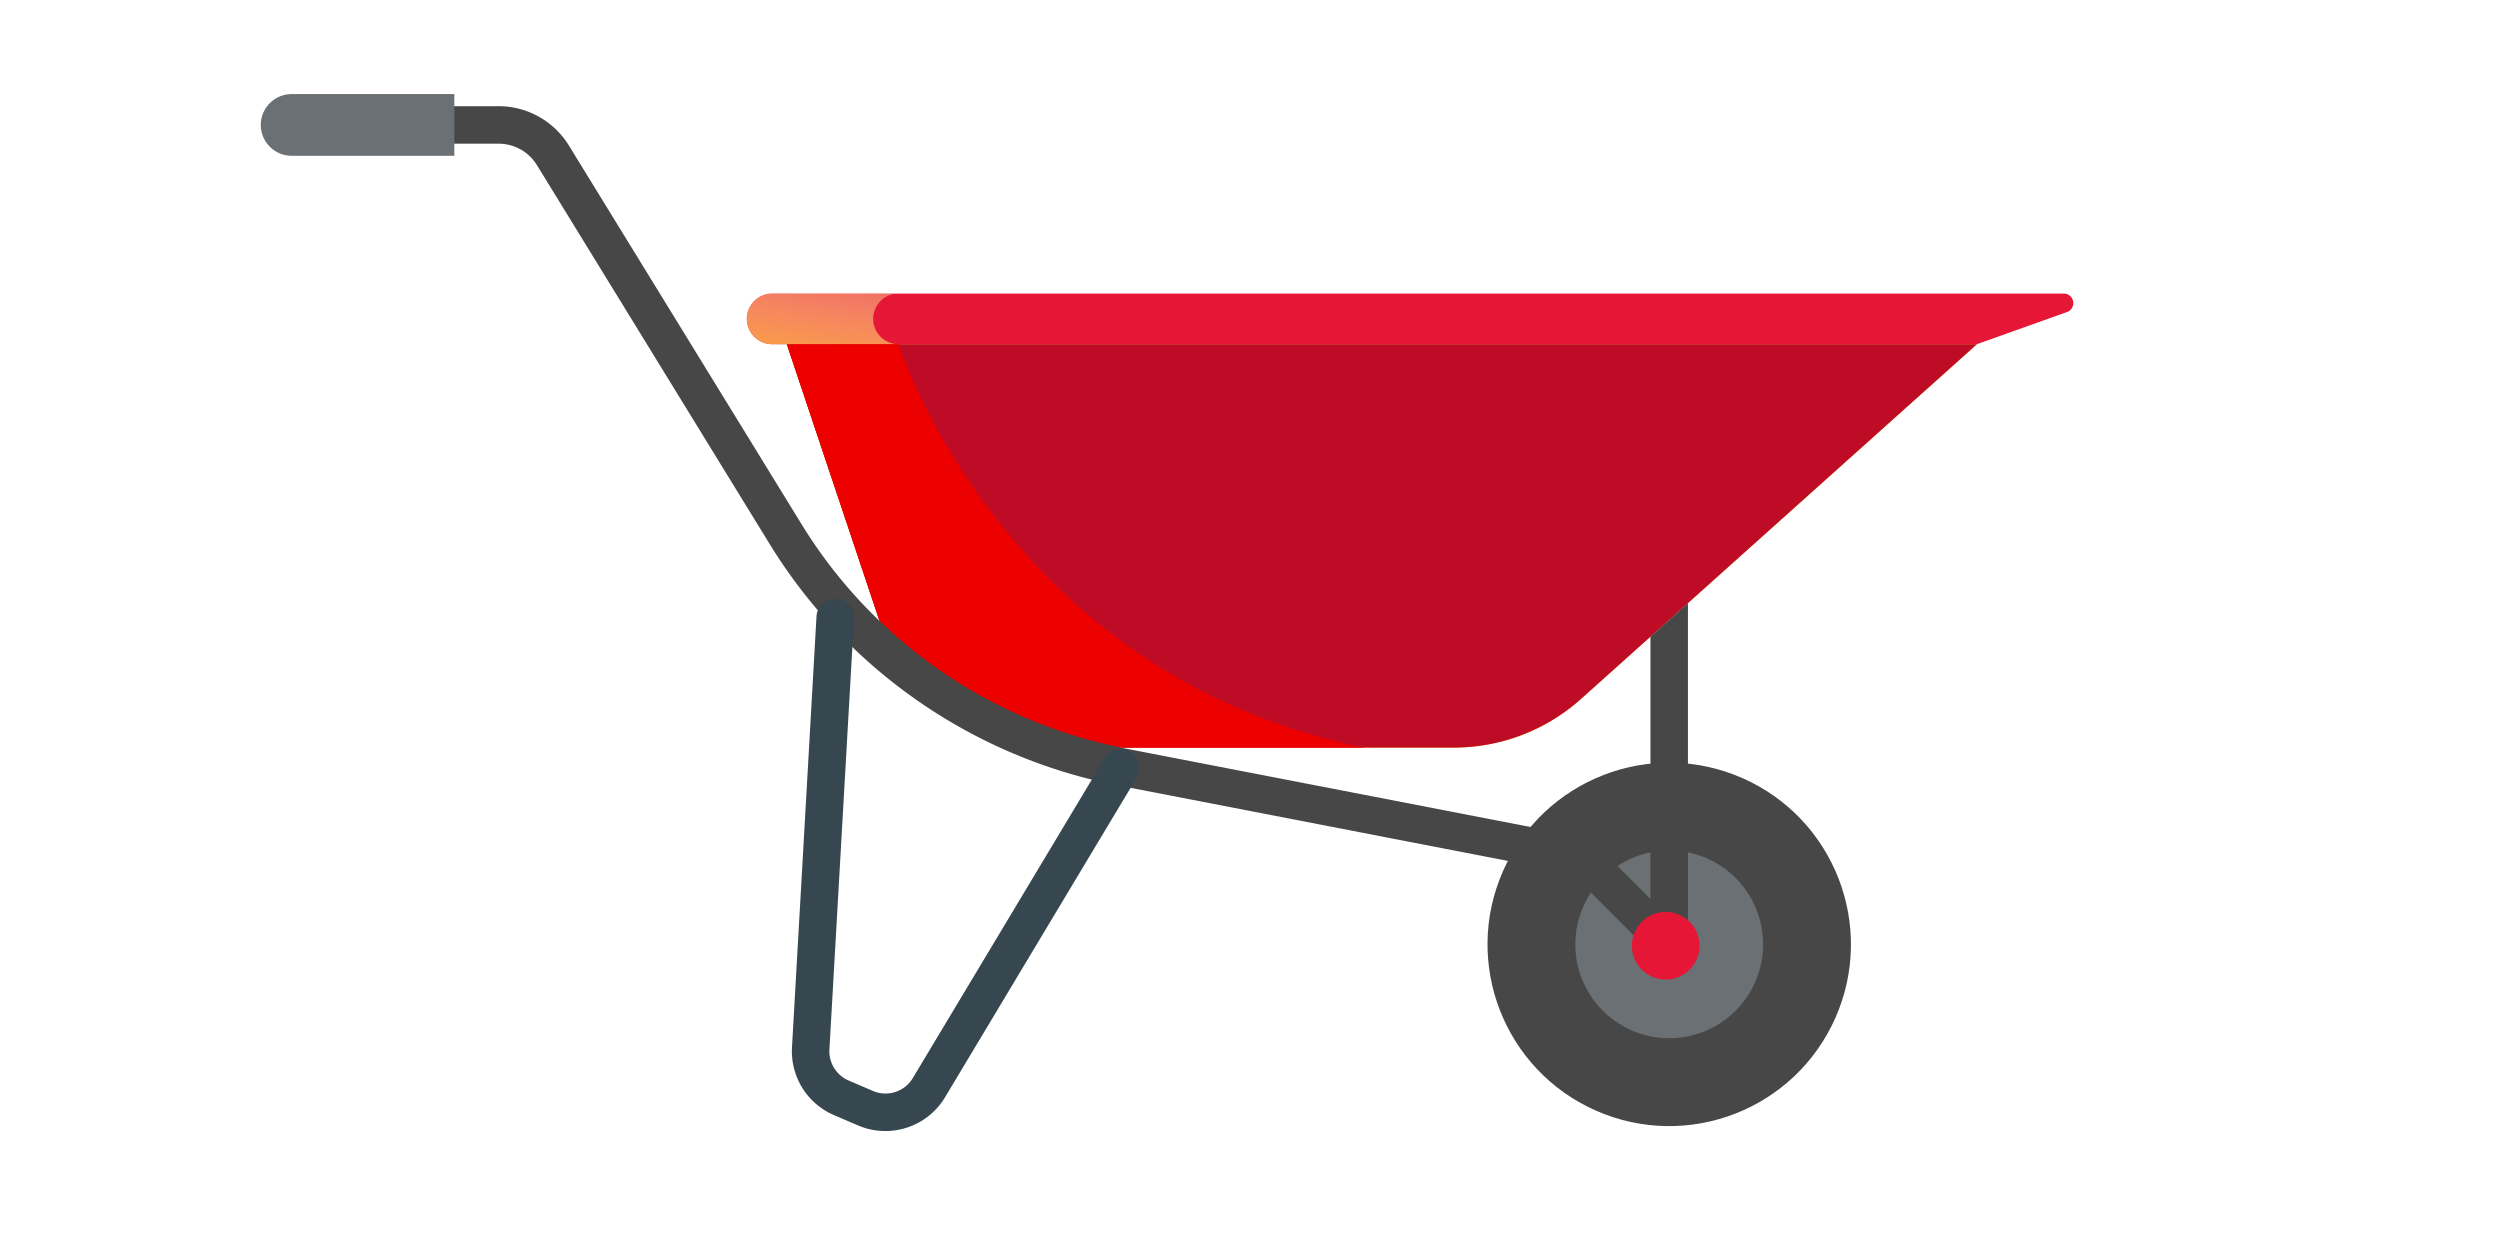 <svg xmlns="http://www.w3.org/2000/svg" xmlns:xlink="http://www.w3.org/1999/xlink" width="140" height="70" viewBox="0 0 140 70"><defs><style>.a{fill:#e2e2e2;}.b{clip-path:url(#a);}.c{fill:#e51636;}.d{fill:#ffb300;}.e{fill:#be0c27;}.e,.f,.g{mix-blend-mode:multiply;isolation:isolate;}.f{fill:url(#b);}.g{fill:#ec0000;}.h{fill:#474747;}.i{fill:#6a7073;}.j{fill:#37474f;}</style><clipPath id="a"><rect class="a" width="140" height="70" transform="translate(0.284)"/></clipPath><linearGradient id="b" x1="1.523" y1="-1.664" x2="0.017" y2="1.706" gradientUnits="objectBoundingBox"><stop offset="0.001" stop-color="#fff" stop-opacity="0"/><stop offset="1" stop-color="#ffa726"/><stop offset="1"/></linearGradient></defs><g class="b" transform="translate(-0.284)"><g transform="translate(14.889 5.269)"><path class="c" d="M35.024,316.93H102.49l5.044-1.8a.533.533,0,0,0-.18-1.035H35.024a1.42,1.42,0,0,0-1.42,1.42h0A1.42,1.42,0,0,0,35.024,316.93Z" transform="translate(-6.387 -302.924)"/><path class="d" d="M61.669,343.422h22.1a10.676,10.676,0,0,0,7.124-2.724l22.173-19.866H46.421l5.125,15.3A10.676,10.676,0,0,0,61.669,343.422Z" transform="translate(-16.964 -306.826)"/><path class="e" d="M61.669,343.422h22.1a10.676,10.676,0,0,0,7.124-2.724l22.173-19.866H46.421l5.125,15.3A10.676,10.676,0,0,0,61.669,343.422Z" transform="translate(-16.964 -306.826)"/><path class="f" d="M191.223,314.09H198.3a1.42,1.42,0,0,0,0,2.84h-7.074a1.42,1.42,0,1,1,0-2.84Z" transform="translate(-162.586 -302.924)"/><path class="g" d="M134.087,320.832s5.9,18.539,26.1,22.59H143.081a10.676,10.676,0,0,1-10.124-7.286l-5.125-15.3Z" transform="translate(-98.376 -306.826)"/><ellipse class="h" cx="10.176" cy="10.176" rx="10.176" ry="10.176" transform="matrix(-0.915, -0.403, 0.403, -0.915, 84.082, 61.029)"/><ellipse class="i" cx="5.257" cy="5.257" rx="5.257" ry="5.257" transform="translate(74.027 53.254) rotate(-94.34)"/><g transform="translate(3.302 0.677)"><path class="h" d="M85.888,289.186h8.977a4.627,4.627,0,0,1,3.917,2.191l13.063,21.263A27.389,27.389,0,0,0,129.69,325.1c.077.016.153.036.231.051l25.734,4.985a1.048,1.048,0,0,1,.543.289l3.158,3.158V318.894l2.1-1.882v19.112a1.05,1.05,0,0,1-1.793.743l-4.724-4.724-25.419-4.924a29.486,29.486,0,0,1-19.467-13.479L96.992,292.476a2.511,2.511,0,0,0-2.126-1.189H85.888a1.051,1.051,0,0,1,0-2.1Z" transform="translate(-84.838 -289.186)"/></g><path class="i" d="M1.727,0h9.111a0,0,0,0,1,0,0V3.455a0,0,0,0,1,0,0H1.727A1.727,1.727,0,0,1,0,1.727v0A1.727,1.727,0,0,1,1.727,0Z"/><path class="j" d="M162.93,384.481a3.891,3.891,0,0,0,3.335-1.881l10.775-17.969a1.051,1.051,0,0,0-1.8-1.08L164.463,381.52a1.782,1.782,0,0,1-2.222.719l-1.373-.589a1.781,1.781,0,0,1-1.072-1.732l1.377-24.135a1.051,1.051,0,1,0-2.1-.12L157.7,379.8a3.888,3.888,0,0,0,2.341,3.784l1.372.588A3.837,3.837,0,0,0,162.93,384.481Z" transform="translate(-127.954 -326.412)"/><path class="c" d="M83.305,398.206a1.893,1.893,0,1,0,1.893-1.893A1.893,1.893,0,0,0,83.305,398.206Z" transform="translate(-6.524 -350.515)"/></g></g></svg>